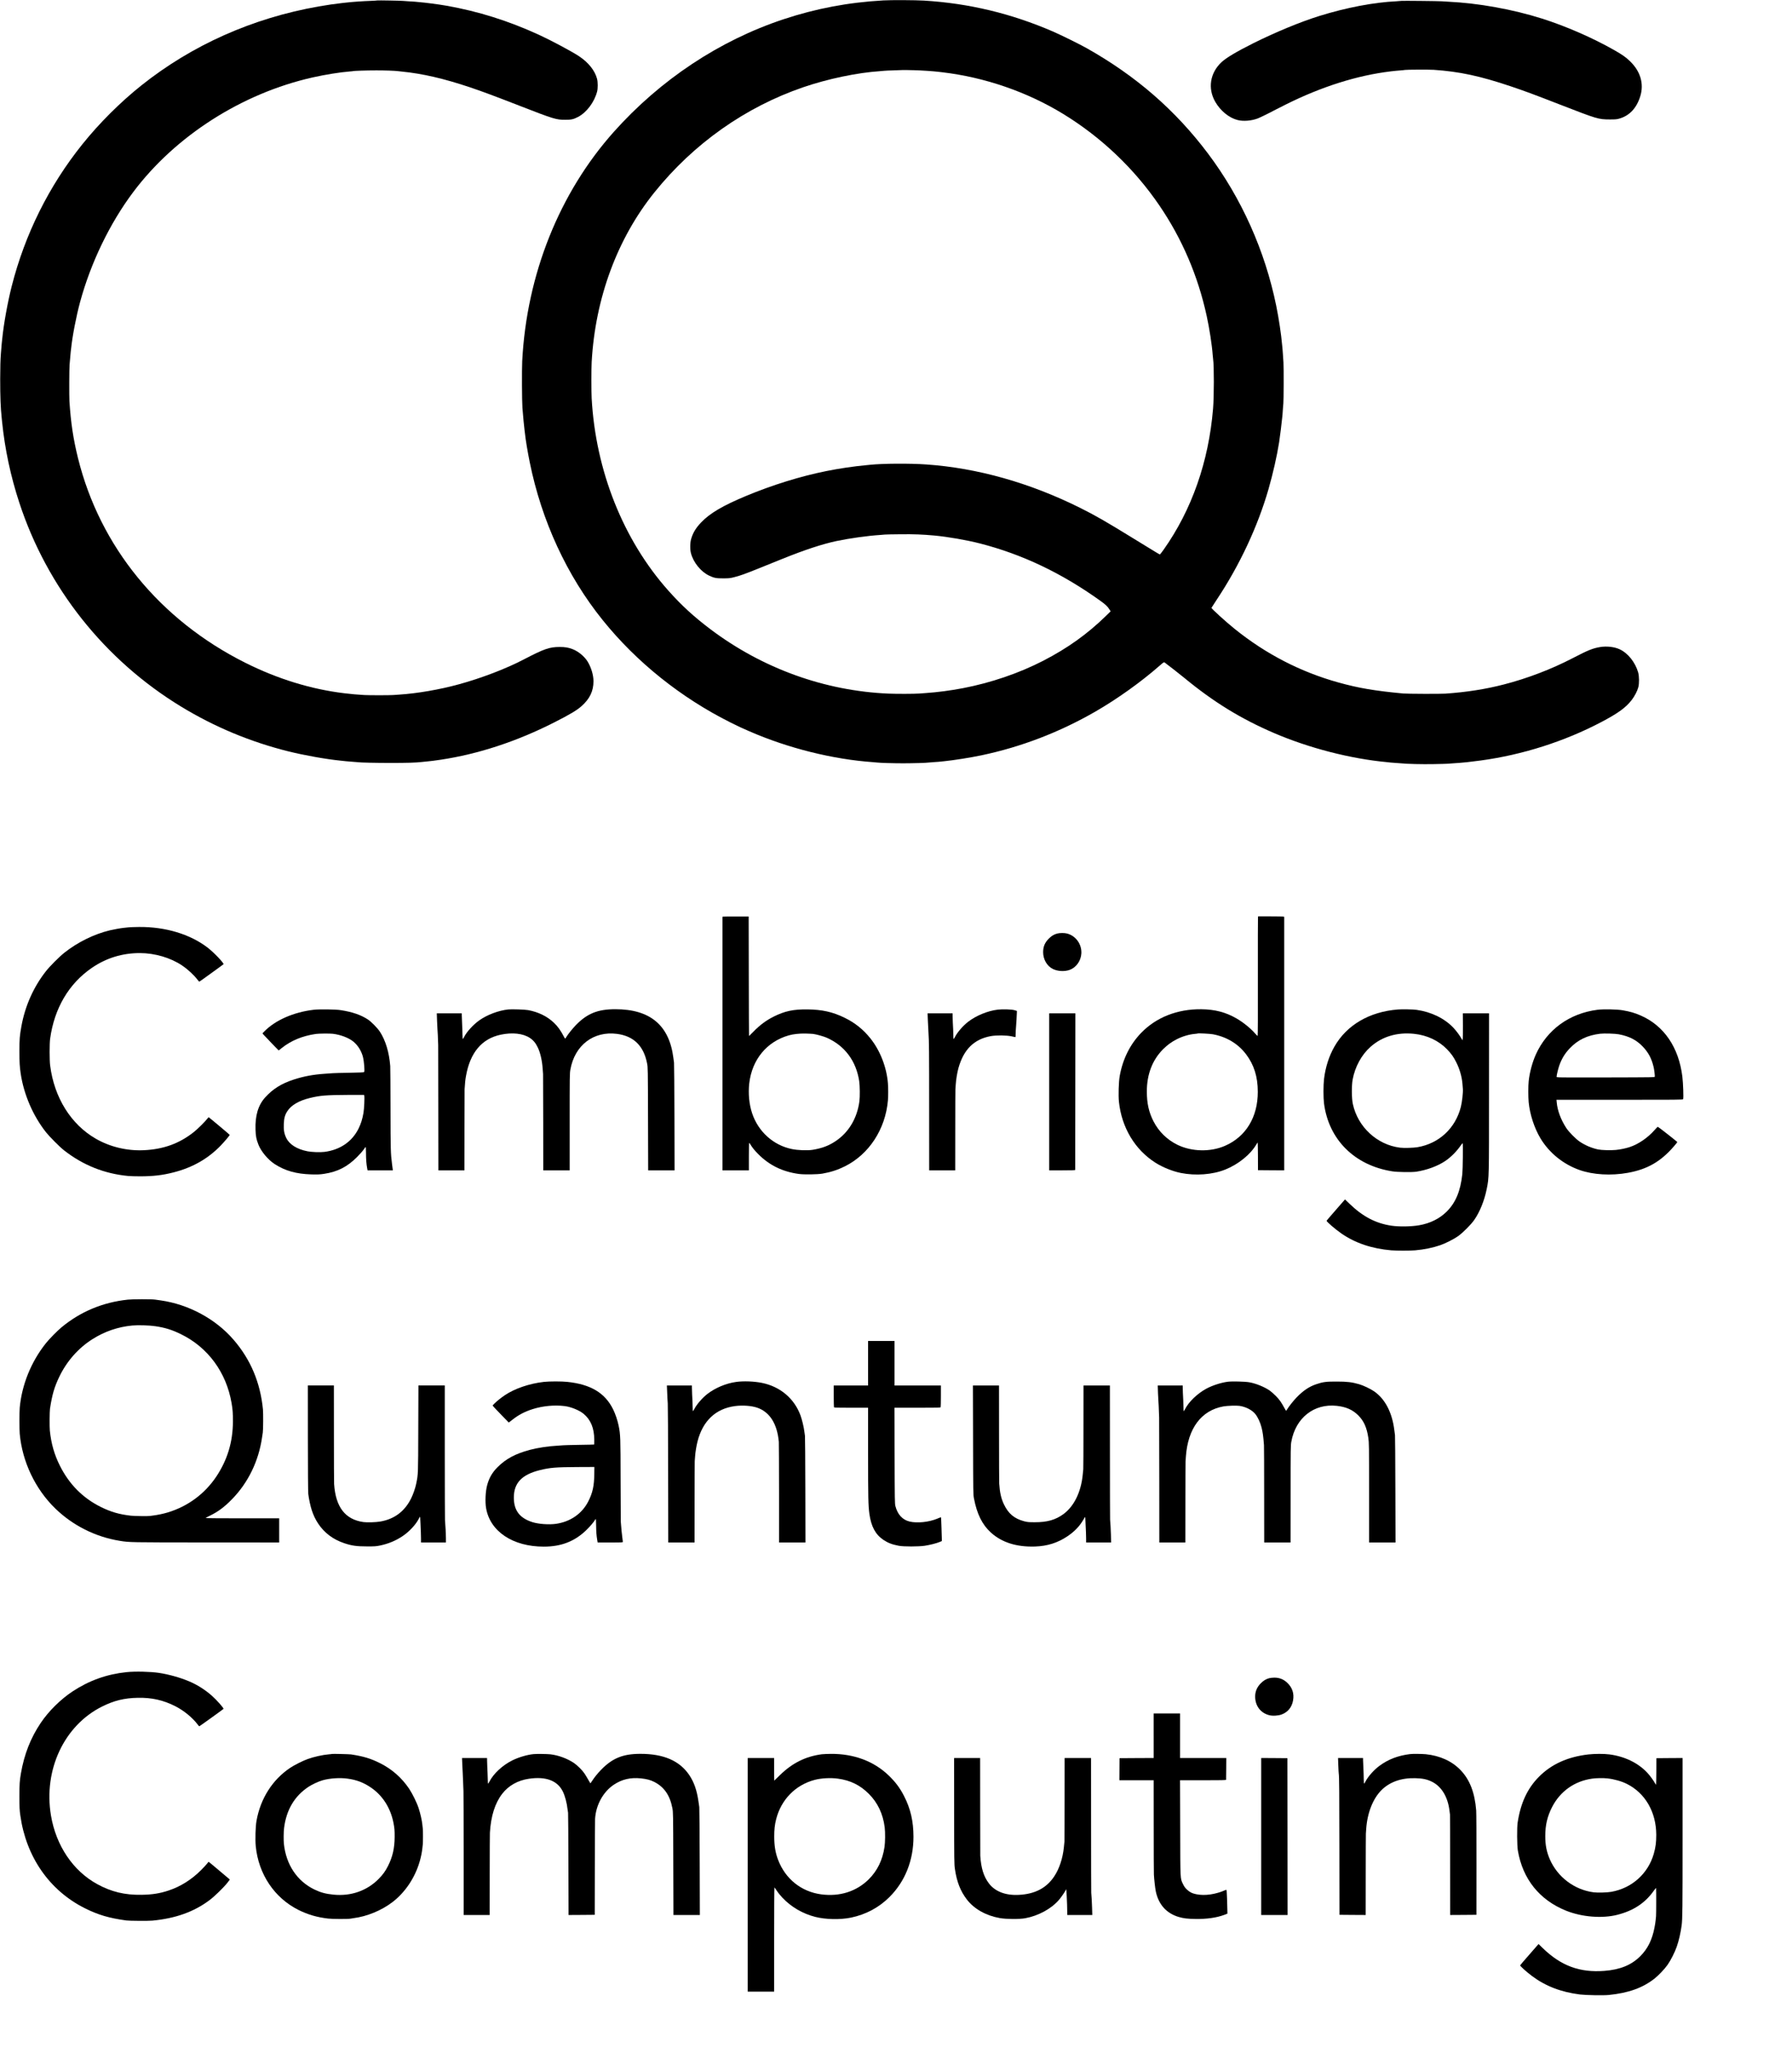 <?xml version="1.0" standalone="no"?>
<!DOCTYPE svg PUBLIC "-//W3C//DTD SVG 20010904//EN"
 "http://www.w3.org/TR/2001/REC-SVG-20010904/DTD/svg10.dtd">
<svg version="1.0" xmlns="http://www.w3.org/2000/svg"
 width="4750pt" height="5427pt" viewBox="0 0 4750 5427"
 preserveAspectRatio="xMidYMid meet">

<g transform="translate(0,5427) scale(0.1,-0.1)"
fill="#000000" stroke="none">
<path d="M23413 54259 c-925 -52 -1783 -214 -2643 -499 -1700 -563 -3266
-1602 -4501 -2985 -1445 -1620 -2309 -3782 -2427 -6075 -11 -228 -7 -1056 6
-1240 13 -175 50 -562 57 -595 2 -11 7 -47 10 -80 17 -165 67 -467 126 -760
314 -1554 986 -3009 1934 -4185 898 -1115 2076 -2058 3394 -2716 238 -118 258
-127 496 -231 1027 -448 2209 -742 3280 -818 44 -3 94 -8 110 -10 66 -9 434
-20 685 -20 249 0 647 12 673 20 7 2 62 6 122 10 61 4 126 8 145 10 19 3 85 9
145 15 261 27 700 96 985 156 1057 222 2074 612 3020 1157 582 335 1212 785
1703 1215 104 91 119 101 135 90 84 -61 414 -319 522 -408 780 -643 1504
-1087 2385 -1465 928 -398 2022 -679 2995 -770 36 -3 76 -8 90 -10 14 -2 72
-7 130 -10 58 -3 121 -8 140 -10 144 -17 570 -27 870 -21 190 3 356 8 370 10
14 2 77 7 140 10 108 6 277 20 380 31 143 16 155 18 360 45 1100 148 2221 505
3195 1018 450 237 649 382 807 586 76 99 147 235 174 336 27 101 25 292 -4
394 -78 270 -273 513 -494 614 -140 64 -338 86 -513 58 -196 -33 -321 -83
-725 -293 -570 -296 -1201 -537 -1825 -698 -492 -127 -985 -204 -1555 -244
-129 -9 -1008 -6 -1115 4 -758 71 -1176 142 -1715 291 -1005 279 -1924 753
-2750 1418 -239 192 -623 541 -618 561 2 5 69 109 149 230 602 908 1078 1926
1364 2919 117 408 223 876 280 1236 20 129 73 548 80 640 4 41 8 85 10 97 2
12 6 77 10 145 4 68 9 134 12 148 9 44 12 961 3 1085 -5 66 -11 167 -15 225
-3 58 -8 119 -10 135 -2 17 -7 62 -10 100 -26 295 -86 695 -156 1040 -297
1460 -922 2855 -1805 4031 -865 1152 -1911 2061 -3219 2797 -196 110 -685 351
-895 442 -1106 478 -2229 747 -3415 819 -230 14 -872 17 -1082 5z m812 -1849
c189 -4 507 -25 670 -45 17 -2 55 -6 85 -10 1125 -133 2246 -520 3200 -1103
1011 -618 1887 -1451 2552 -2427 601 -882 1022 -1864 1253 -2925 73 -334 141
-773 160 -1040 4 -47 8 -96 11 -110 26 -166 25 -988 -2 -1311 -117 -1405 -564
-2679 -1312 -3736 -48 -68 -92 -123 -97 -123 -12 0 -51 23 -705 425 -731 450
-1014 612 -1410 809 -1334 664 -2723 1056 -4080 1150 -432 30 -1154 26 -1485
-9 -22 -2 -67 -7 -100 -10 -327 -30 -712 -86 -1060 -156 -688 -138 -1435 -370
-2135 -662 -613 -256 -951 -455 -1181 -695 -145 -150 -224 -282 -271 -449 -28
-102 -30 -266 -4 -368 64 -247 261 -491 481 -596 132 -63 187 -74 375 -73 146
0 178 3 280 28 162 40 297 88 680 243 184 74 462 186 617 249 589 237 1042
386 1423 468 339 72 824 140 1165 162 50 3 104 7 120 10 17 3 201 6 410 8 365
4 588 -5 897 -33 365 -34 860 -120 1215 -211 1118 -287 2158 -781 3180 -1512
152 -109 200 -154 253 -240 l29 -46 -122 -119 c-495 -483 -1016 -855 -1662
-1189 -640 -330 -1388 -586 -2132 -728 -327 -63 -672 -108 -993 -130 -41 -3
-115 -9 -165 -12 -130 -10 -611 -11 -815 -2 -1691 72 -3340 668 -4715 1703
-445 335 -773 636 -1123 1030 -1192 1340 -1922 3168 -2029 5086 -10 173 -10
795 0 968 95 1692 678 3268 1661 4491 1043 1297 2412 2263 3951 2790 650 222
1429 385 2035 425 47 3 98 8 113 10 15 3 132 8 260 11 128 4 233 8 235 9 1 1
33 1 70 0 37 -2 135 -4 217 -5z"/>
<path d="M10000 54258 c-3 -3 -90 -8 -195 -12 -166 -5 -456 -25 -595 -41 -25
-3 -88 -10 -140 -15 -152 -16 -441 -58 -625 -91 -1752 -308 -3356 -1023 -4700
-2094 -556 -443 -1116 -1001 -1564 -1560 -884 -1102 -1520 -2381 -1871 -3760
-108 -425 -212 -999 -250 -1385 -6 -63 -13 -125 -15 -138 -2 -13 -12 -128 -21
-255 -13 -170 -18 -351 -19 -677 0 -473 11 -771 40 -1035 2 -22 7 -67 10 -100
73 -720 226 -1442 457 -2145 737 -2249 2261 -4169 4288 -5402 887 -540 1840
-937 2855 -1189 419 -104 996 -206 1380 -244 33 -4 96 -10 140 -15 44 -5 130
-12 190 -16 61 -3 118 -8 128 -10 53 -10 469 -19 862 -19 442 0 656 6 825 25
47 5 112 12 145 15 132 13 168 18 360 46 989 148 2011 483 3000 985 416 211
603 322 726 431 221 195 320 401 320 663 0 162 -58 359 -153 517 -81 136 -247
274 -398 332 -113 44 -200 59 -345 59 -270 0 -411 -49 -960 -335 -466 -243
-1107 -488 -1706 -653 -517 -142 -1110 -244 -1594 -275 -49 -3 -121 -8 -159
-11 -95 -7 -628 -7 -756 0 -201 12 -329 23 -530 47 -883 106 -1771 379 -2628
808 -2267 1135 -3855 3078 -4436 5427 -125 508 -188 924 -226 1504 -8 126 -5
891 4 965 3 22 10 104 16 183 6 78 13 150 14 160 2 9 7 49 11 87 32 322 136
858 237 1230 284 1045 788 2088 1410 2917 1118 1489 2883 2616 4758 3037 334
75 730 138 975 157 50 3 93 8 96 10 15 8 364 19 614 19 241 0 476 -8 575 -20
19 -3 60 -7 90 -10 560 -55 1129 -187 1830 -423 329 -111 629 -223 1295 -482
916 -356 977 -375 1220 -374 160 0 214 12 336 75 227 118 432 390 506 672 22
83 21 252 -1 337 -57 220 -228 434 -481 602 -190 125 -736 417 -1052 562 -816
375 -1623 628 -2463 775 -218 38 -547 81 -730 96 -41 3 -88 8 -105 10 -16 2
-88 7 -160 10 -71 4 -141 9 -155 11 -39 6 -674 17 -680 12z"/>
<path d="M37150 54247 c-3 -2 -66 -7 -140 -11 -596 -28 -1327 -168 -2035 -388
-494 -153 -1170 -432 -1755 -724 -439 -220 -712 -382 -840 -500 -305 -283
-372 -695 -169 -1049 137 -240 368 -429 593 -485 154 -39 366 -22 538 43 62
24 332 156 424 208 21 12 158 81 304 154 955 478 1904 778 2800 885 91 11 208
22 260 25 52 4 102 9 110 12 27 8 642 11 765 3 680 -46 1233 -165 2045 -439
368 -124 575 -200 1305 -484 990 -384 1015 -391 1315 -392 154 0 185 3 255 23
270 78 457 279 554 594 101 330 4 658 -272 925 -114 110 -205 174 -422 297
-568 323 -1279 633 -1910 833 -777 246 -1688 410 -2485 448 -74 4 -153 9 -175
11 -59 6 -1059 16 -1065 11z"/>
<path d="M19178 29983 l-28 -4 0 -3360 0 -3359 350 0 350 0 0 365 c0 201 3
365 8 364 4 0 32 -39 62 -87 36 -57 97 -129 175 -208 297 -300 646 -470 1080
-529 144 -19 491 -14 625 9 221 38 402 97 595 193 640 318 1075 984 1141 1748
9 104 9 336 0 450 -35 432 -206 869 -466 1194 -190 237 -411 413 -685 546
-314 153 -591 215 -980 220 -373 5 -605 -44 -901 -193 -199 -100 -364 -223
-537 -401 -60 -61 -110 -111 -113 -111 -2 0 -5 712 -6 1583 l-3 1582 -320 1
c-176 1 -332 -1 -347 -3z m2377 -3108 c97 -14 276 -64 362 -102 475 -210 778
-617 858 -1151 18 -124 21 -413 5 -532 -60 -451 -284 -825 -631 -1056 -185
-123 -354 -187 -604 -229 -139 -23 -396 -14 -558 20 -489 101 -888 461 -1050
946 -80 237 -107 525 -77 794 73 629 464 1105 1045 1271 121 35 282 52 445 49
85 -2 178 -7 205 -10z"/>
<path d="M33345 29968 c-3 -13 -4 -726 -3 -1586 2 -1037 0 -1562 -7 -1561 -5
0 -35 29 -65 64 -118 137 -315 297 -497 402 -283 163 -570 238 -930 242 -636
7 -1199 -215 -1599 -631 -293 -304 -485 -693 -565 -1143 -27 -153 -37 -511
-20 -678 73 -685 425 -1271 970 -1616 189 -120 455 -227 671 -270 393 -78 839
-45 1175 89 350 139 674 402 830 673 15 26 30 46 32 43 3 -3 6 -168 7 -368 l1
-363 348 -3 347 -2 0 3359 0 3359 -31 6 c-17 3 -173 6 -345 6 l-314 0 -5 -22z
m-1196 -3102 c365 -68 669 -251 880 -530 211 -279 311 -596 311 -994 2 -670
-316 -1192 -872 -1433 -382 -166 -877 -156 -1253 26 -276 133 -499 351 -639
623 -124 243 -176 476 -177 787 -1 457 147 841 431 1125 114 114 224 193 362
264 156 79 328 129 488 143 36 3 67 7 69 10 11 9 324 -7 400 -21z"/>
<path d="M3405 29699 c-38 -4 -97 -10 -130 -14 -79 -8 -256 -40 -363 -65 -415
-99 -855 -315 -1204 -592 -134 -106 -383 -355 -487 -487 -331 -419 -557 -925
-654 -1466 -45 -248 -52 -335 -52 -645 0 -322 6 -418 35 -615 85 -554 326
-1110 669 -1545 100 -125 363 -389 479 -480 506 -395 1069 -619 1702 -679 52
-5 196 -9 320 -9 344 1 584 29 876 103 505 128 917 362 1255 713 96 99 240
269 238 282 0 6 -546 464 -557 467 -4 1 -23 -19 -42 -44 -53 -72 -255 -271
-350 -346 -385 -306 -803 -458 -1325 -483 -446 -21 -895 86 -1273 303 -661
379 -1105 1090 -1213 1943 -18 140 -18 584 0 710 112 805 494 1454 1101 1872
381 263 811 396 1280 395 393 0 814 -124 1116 -328 154 -104 316 -254 412
-381 20 -27 40 -48 44 -48 7 0 138 93 498 355 74 54 139 101 144 106 24 21
-257 316 -422 442 -464 355 -1117 552 -1817 546 -115 -1 -241 -6 -280 -10z"/>
<path d="M28021 29534 c-84 -22 -150 -63 -221 -134 -106 -106 -150 -213 -150
-360 0 -189 101 -365 256 -443 125 -63 307 -74 443 -27 175 62 303 239 314
437 14 244 -146 467 -378 528 -73 19 -192 18 -264 -1z"/>
<path d="M8315 27515 c-532 -63 -1018 -276 -1309 -574 l-49 -50 26 -33 c15
-18 112 -120 215 -227 l189 -194 79 63 c251 200 552 324 909 375 79 11 362 13
445 4 206 -24 420 -105 545 -206 120 -98 215 -249 255 -406 31 -125 51 -374
32 -403 -5 -8 -128 -13 -392 -18 -212 -3 -407 -8 -435 -11 -27 -2 -122 -9
-210 -15 -315 -21 -565 -68 -835 -156 -323 -106 -548 -247 -750 -470 -187
-206 -270 -483 -257 -857 6 -175 20 -248 76 -393 70 -181 254 -402 431 -517
279 -180 571 -262 975 -274 170 -4 220 -2 335 15 359 54 616 186 875 446 72
72 150 161 175 198 25 37 48 68 53 68 4 0 7 -64 8 -142 1 -191 10 -309 31
-420 l11 -58 335 0 335 0 -6 48 c-3 26 -11 81 -16 122 -36 278 -38 366 -40
1468 -1 579 -4 1085 -7 1125 -29 367 -124 680 -275 912 -63 96 -229 265 -319
324 -186 121 -405 197 -717 246 -134 22 -569 28 -718 10z m1341 -2281 c11 -42
-4 -350 -21 -449 -31 -175 -66 -285 -132 -420 -172 -347 -494 -565 -906 -616
-112 -14 -331 -6 -445 16 -280 54 -482 181 -565 355 -55 116 -71 207 -64 369
5 152 29 238 92 337 103 161 311 283 605 353 271 65 419 77 1002 80 l428 1 6
-26z"/>
<path d="M13475 27524 c-261 -28 -562 -141 -773 -291 -162 -116 -333 -304
-400 -440 -15 -29 -30 -53 -34 -53 -4 0 -8 46 -9 103 -1 56 -3 134 -5 172 -7
140 -13 311 -14 358 l0 47 -331 0 -331 0 7 -202 c4 -112 9 -206 10 -209 4 -6
16 -284 20 -434 1 -49 2 -816 3 -1702 l2 -1613 345 0 345 0 2 1060 c1 583 2
1073 3 1089 10 164 19 252 36 346 109 623 419 994 922 1100 309 65 593 33 772
-86 93 -62 153 -135 210 -253 68 -140 116 -352 130 -572 4 -54 8 -115 10 -134
1 -19 3 -601 4 -1292 l1 -1258 350 0 350 0 0 1284 c0 1210 1 1289 19 1387 116
646 616 1027 1238 945 441 -58 705 -318 795 -781 21 -109 22 -128 25 -1472 l4
-1363 350 0 350 0 -4 1408 c-2 774 -7 1425 -11 1447 -3 22 -11 78 -17 125
-109 866 -616 1290 -1541 1290 -464 0 -748 -115 -1049 -427 -89 -92 -210 -245
-254 -320 -11 -18 -22 -33 -25 -33 -3 0 -15 20 -28 44 -100 188 -163 275 -274
381 -174 166 -409 281 -678 331 -83 16 -434 27 -525 18z"/>
<path d="M26451 27519 c-270 -32 -573 -156 -790 -323 -134 -104 -279 -270
-346 -398 -16 -32 -33 -58 -37 -58 -5 0 -8 48 -9 108 -1 59 -2 127 -4 152 -6
74 -14 291 -15 358 l0 62 -331 0 -332 0 7 -172 c3 -95 11 -240 16 -323 17
-255 19 -451 19 -2082 l1 -1583 345 0 345 0 1 1063 c0 584 2 1073 4 1087 2 14
6 70 9 125 7 124 39 320 71 434 140 497 412 765 858 848 143 26 423 23 547 -5
110 -26 112 -26 109 -9 -3 13 11 282 16 307 3 15 16 259 19 334 l1 40 -60 19
c-72 23 -312 31 -444 16z"/>
<path d="M37055 27523 c-757 -60 -1359 -412 -1685 -986 -143 -251 -237 -545
-274 -854 -20 -170 -20 -497 -1 -648 124 -961 810 -1643 1810 -1801 140 -22
521 -27 640 -9 276 43 559 147 756 278 157 104 312 260 428 430 17 26 36 47
41 47 12 0 5 -686 -9 -820 -48 -447 -175 -754 -411 -990 -189 -189 -443 -315
-735 -365 -220 -37 -528 -41 -735 -11 -417 63 -760 243 -1115 587 l-113 109
-241 -276 c-133 -152 -244 -281 -247 -288 -8 -22 225 -223 391 -338 366 -254
808 -403 1325 -447 134 -11 506 -11 630 0 238 21 469 68 663 135 141 48 363
161 477 241 122 87 336 301 423 423 150 213 274 519 336 830 61 309 60 252 60
2553 l1 2097 -347 0 -348 0 2 -321 c1 -177 -1 -338 -6 -358 l-7 -36 -19 35
c-38 74 -142 216 -214 292 -237 253 -588 425 -981 481 -85 13 -387 19 -495 10z
m425 -645 c346 -35 654 -180 878 -412 110 -114 172 -201 242 -341 90 -176 151
-389 165 -575 3 -41 8 -102 11 -135 7 -92 -21 -346 -54 -475 -144 -565 -577
-968 -1147 -1066 -109 -19 -362 -26 -465 -13 -610 77 -1119 548 -1251 1159
-32 143 -34 491 -5 645 63 341 237 658 474 868 307 273 704 391 1152 345z"/>
<path d="M42345 27515 c-744 -95 -1337 -525 -1635 -1185 -93 -208 -164 -471
-189 -702 -14 -124 -14 -421 -1 -561 31 -322 148 -683 311 -956 232 -387 603
-688 1038 -842 357 -126 838 -154 1281 -74 516 93 872 298 1221 703 49 56 89
106 89 111 0 10 -505 406 -518 406 -4 0 -41 -37 -81 -83 -184 -209 -430 -378
-663 -455 -102 -34 -252 -65 -368 -76 -132 -13 -380 -6 -470 13 -173 37 -344
110 -490 209 -107 74 -284 253 -355 362 -140 214 -232 459 -251 671 l-7 74
1676 0 c1518 0 1675 1 1681 16 14 36 1 420 -20 594 -94 779 -488 1356 -1109
1625 -158 68 -266 100 -470 136 -146 27 -511 34 -670 14z m565 -650 c275 -52
465 -149 632 -323 150 -156 235 -315 288 -537 17 -69 33 -196 34 -260 0 -20
-7 -20 -1302 -23 -1301 -2 -1302 -2 -1302 18 0 39 42 215 72 299 64 181 149
320 278 455 216 226 465 345 806 386 106 12 397 4 494 -15z"/>
<path d="M27810 25340 l0 -2080 345 0 c269 0 345 3 345 13 0 6 1 942 3 2080
l2 2067 -347 0 -348 0 0 -2080z"/>
<path d="M3385 19834 c-660 -70 -1252 -317 -1752 -731 -117 -97 -321 -304
-416 -423 -390 -488 -638 -1098 -694 -1710 -10 -110 -10 -580 0 -689 68 -742
410 -1462 940 -1978 466 -453 1064 -754 1712 -859 254 -42 272 -42 2288 -43
l1937 -1 0 320 0 320 -975 0 c-536 0 -975 3 -975 8 1 4 53 33 118 64 217 106
382 229 583 436 425 434 702 1003 794 1627 9 61 18 124 21 140 11 60 13 512 4
610 -70 714 -327 1324 -779 1847 -475 551 -1191 937 -1931 1042 -58 8 -125 18
-150 21 -96 14 -594 13 -725 -1z m732 -703 c261 -39 441 -95 678 -211 717
-349 1205 -1013 1344 -1830 29 -167 36 -271 35 -490 -2 -534 -146 -1010 -438
-1450 -308 -461 -755 -792 -1290 -954 -112 -34 -277 -69 -391 -82 -33 -3 -69
-8 -80 -11 -42 -8 -414 -4 -505 7 -309 35 -530 99 -795 230 -479 237 -841 601
-1089 1097 -147 294 -230 586 -265 928 -10 93 -7 510 4 580 59 381 116 575
250 853 197 408 507 758 878 991 324 204 674 324 1052 360 153 14 454 6 612
-18z"/>
<path d="M23010 18150 l0 -590 -455 0 -455 0 0 -279 c0 -154 3 -286 6 -295 5
-14 55 -16 455 -16 l449 0 0 -1192 c0 -1181 5 -1409 35 -1622 47 -334 161
-545 370 -686 121 -81 231 -123 408 -157 130 -25 524 -24 687 0 138 21 315 66
396 100 l59 25 -1 79 c0 43 -4 173 -9 288 -4 116 -9 223 -9 238 -1 32 2 32
-103 -12 -218 -91 -530 -124 -732 -76 -189 45 -320 187 -377 410 -16 65 -18
159 -21 1338 l-4 1267 609 0 c547 0 610 2 616 16 3 9 6 141 6 295 l0 279 -615
0 -615 0 0 590 0 590 -350 0 -350 0 0 -590z"/>
<path d="M14415 17655 c-382 -44 -768 -175 -1031 -351 -98 -65 -223 -165 -283
-227 l-44 -46 26 -33 c15 -18 111 -120 215 -227 l188 -193 98 76 c167 131 327
214 535 280 269 85 580 114 851 80 165 -21 382 -109 495 -201 192 -156 286
-382 287 -690 1 -68 -1 -125 -3 -127 -2 -2 -179 -6 -394 -9 -214 -4 -403 -8
-420 -11 -16 -3 -86 -7 -155 -11 -247 -13 -532 -56 -740 -112 -384 -104 -630
-236 -853 -459 -141 -141 -224 -287 -275 -479 -44 -165 -56 -442 -27 -607 107
-617 710 -1018 1530 -1018 459 0 818 139 1125 437 93 89 207 223 239 281 5 9
12 15 15 12 2 -3 6 -77 7 -165 2 -170 10 -274 29 -386 l12 -69 334 0 c311 0
334 1 334 18 0 9 -6 60 -14 112 -13 86 -30 267 -41 425 -2 33 -4 535 -5 1115
-2 1118 -4 1189 -51 1420 -29 144 -87 317 -148 439 -214 434 -592 660 -1210
726 -156 17 -479 16 -626 0z m1338 -2431 c-3 -322 -43 -506 -159 -734 -166
-327 -473 -540 -859 -596 -184 -26 -464 -6 -625 46 -339 109 -490 311 -490
652 1 387 214 609 697 727 267 65 415 77 993 80 l445 2 -2 -177z"/>
<path d="M19512 17654 c-269 -38 -549 -155 -761 -318 -134 -104 -279 -270
-346 -398 -16 -32 -33 -58 -37 -58 -5 0 -8 55 -9 123 0 67 -2 133 -4 147 -4
27 -14 284 -15 363 l0 47 -331 0 -332 0 8 -192 c4 -106 10 -233 15 -283 4 -49
9 -882 10 -1850 2 -968 3 -1777 3 -1797 l1 -38 348 0 348 0 1 1058 c1 581 2
1075 4 1097 2 22 6 81 10 132 7 108 35 275 64 390 140 546 481 868 991 937
203 27 439 10 593 -43 332 -115 529 -429 571 -906 3 -33 5 -646 6 -1362 l0
-1303 350 0 350 0 -3 1398 c-2 768 -6 1411 -10 1427 -3 17 -11 71 -17 120 -13
111 -62 313 -100 418 -165 452 -539 768 -1025 866 -210 42 -487 52 -683 25z"/>
<path d="M32542 17659 c-179 -24 -407 -98 -567 -184 -235 -127 -471 -354 -563
-542 -15 -29 -30 -53 -34 -53 -4 0 -8 44 -8 98 0 53 -3 140 -6 192 -9 170 -12
234 -13 313 l-1 77 -331 0 -331 0 7 -207 c4 -115 9 -211 11 -214 3 -5 10 -174
19 -429 1 -52 3 -818 4 -1702 l1 -1608 345 0 345 0 1 1058 c1 581 2 1071 4
1088 1 17 5 75 9 130 53 749 409 1225 996 1330 103 18 342 26 426 14 171 -26
335 -111 420 -219 66 -82 129 -219 163 -351 33 -130 47 -233 65 -470 3 -30 5
-623 5 -1317 l1 -1263 350 0 349 0 1 1283 c0 1214 1 1288 19 1387 114 632 600
1016 1203 951 249 -27 423 -104 574 -255 146 -147 224 -322 264 -593 19 -133
20 -185 20 -1455 l0 -1318 351 0 350 0 -4 1408 c-2 774 -6 1421 -10 1437 -3
17 -11 73 -17 125 -56 470 -243 831 -535 1034 -95 66 -290 159 -400 190 -192
55 -319 70 -590 70 -283 1 -364 -9 -544 -70 -189 -63 -345 -168 -522 -350 -89
-93 -210 -246 -254 -321 -11 -18 -22 -33 -25 -33 -3 0 -18 24 -33 53 -97 178
-144 245 -242 343 -55 55 -128 119 -162 142 -145 98 -360 185 -538 217 -108
20 -463 29 -573 14z"/>
<path d="M8161 16168 c0 -812 5 -1428 10 -1478 15 -132 57 -325 94 -438 48
-142 95 -239 169 -352 165 -248 395 -420 694 -520 194 -65 327 -84 597 -84
205 -1 243 2 345 23 222 46 415 126 596 246 177 118 348 299 430 455 16 30 30
57 32 59 9 15 13 -27 18 -185 3 -98 7 -195 9 -214 2 -19 4 -90 4 -157 l1 -123
330 0 330 0 0 113 c0 103 -13 356 -25 482 -2 28 -5 841 -5 1808 l0 1757 -350
0 -349 0 -4 -1147 c-3 -1222 -3 -1200 -53 -1448 -24 -119 -78 -277 -133 -390
-170 -348 -444 -555 -821 -620 -115 -20 -349 -27 -445 -14 -484 67 -738 395
-779 1009 -3 36 -5 638 -5 1338 l-1 1272 -345 0 -345 0 1 -1392z"/>
<path d="M25793 16118 c3 -1436 3 -1444 25 -1558 78 -406 219 -690 446 -896
291 -263 681 -387 1171 -371 325 11 600 97 860 272 186 125 321 265 421 438
25 43 47 77 49 75 2 -1 7 -86 10 -188 4 -102 9 -198 10 -215 2 -16 3 -85 4
-152 l1 -123 332 0 331 0 -6 203 c-6 184 -12 293 -22 402 -2 22 -4 831 -4
1798 l-1 1757 -350 0 -350 0 -1 -1087 c0 -599 -2 -1108 -5 -1133 -2 -25 -9
-92 -15 -150 -45 -452 -229 -828 -504 -1033 -212 -157 -434 -221 -765 -220
-167 0 -195 3 -285 26 -258 68 -417 201 -534 447 -74 155 -110 315 -125 550
-3 36 -5 635 -5 1333 l-1 1267 -345 0 -346 0 4 -1442z"/>
<path d="M3355 9965 c-522 -54 -991 -221 -1430 -510 -317 -209 -636 -524 -845
-835 -268 -398 -438 -831 -525 -1335 -35 -207 -40 -275 -40 -610 0 -297 3
-360 23 -503 152 -1101 773 -1994 1712 -2463 352 -176 643 -262 1100 -324 78
-11 591 -14 690 -4 615 59 1101 233 1513 542 137 102 388 348 481 469 l58 77
-28 25 c-16 13 -141 119 -279 235 -137 116 -252 211 -255 211 -3 -1 -21 -22
-40 -48 -19 -25 -91 -103 -160 -172 -250 -251 -541 -434 -857 -540 -234 -78
-435 -110 -718 -115 -446 -8 -807 79 -1180 284 -640 351 -1090 1020 -1224
1817 -203 1210 350 2387 1356 2888 314 157 593 225 948 231 368 7 674 -62 990
-222 228 -116 456 -302 594 -485 19 -27 39 -48 44 -48 7 0 616 437 641 461 16
14 -175 231 -307 348 -176 156 -387 290 -599 380 -238 101 -541 186 -803 226
-229 34 -628 44 -860 20z"/>
<path d="M33641 9804 c-84 -22 -150 -63 -222 -135 -99 -99 -149 -216 -149
-350 0 -246 141 -434 370 -494 93 -25 241 -16 334 19 165 62 270 192 301 372
32 183 -19 339 -153 466 -98 94 -211 138 -346 137 -45 0 -105 -7 -135 -15z"/>
<path d="M30580 8280 l0 -590 -452 -2 -453 -3 -2 -292 -2 -293 455 0 454 0 1
-1202 c0 -662 2 -1246 5 -1298 7 -130 33 -361 50 -442 73 -352 285 -587 614
-682 126 -36 226 -48 435 -51 303 -5 559 32 765 108 l85 32 -1 70 c-1 154 -16
531 -21 548 -2 10 -10 16 -16 13 -276 -121 -557 -163 -787 -116 -113 23 -171
52 -247 123 -49 46 -73 79 -103 141 -78 162 -73 79 -77 1494 l-4 1262 611 0
c481 0 610 3 610 13 0 6 1 139 3 295 l2 282 -612 0 -613 0 0 590 0 590 -350 0
-350 0 0 -590z"/>
<path d="M8800 7797 c-3 -2 -40 -7 -83 -10 -162 -13 -402 -66 -567 -127 -125
-45 -352 -159 -457 -230 -472 -315 -789 -815 -894 -1405 -27 -151 -37 -496
-20 -671 72 -739 493 -1369 1129 -1688 247 -124 496 -197 791 -231 110 -13
528 -14 591 -2 14 3 48 8 75 12 362 46 744 203 1037 426 337 257 599 648 723
1079 35 122 60 247 70 345 3 33 8 77 11 98 7 48 8 397 0 434 -3 15 -8 60 -11
98 -10 106 -52 294 -98 434 -46 143 -164 383 -250 513 -196 293 -459 524 -772
680 -249 125 -442 183 -770 233 -48 7 -499 18 -505 12z m406 -653 c238 -31
425 -101 620 -233 312 -209 524 -539 603 -936 28 -145 33 -201 32 -378 -2
-296 -53 -521 -173 -762 -71 -142 -138 -235 -253 -351 -311 -314 -736 -461
-1195 -415 -209 21 -341 57 -505 136 -460 222 -751 657 -810 1210 -10 94 -8
321 5 420 60 480 277 847 647 1091 103 68 268 144 380 175 190 53 449 70 649
43z"/>
<path d="M14145 7793 c-171 -16 -401 -84 -570 -169 -256 -128 -489 -344 -600
-556 -16 -32 -33 -58 -37 -58 -5 0 -8 39 -8 88 -1 48 -3 132 -6 187 -2 55 -6
136 -8 180 -3 44 -5 113 -5 153 l-1 72 -331 0 -332 0 8 -197 c4 -108 9 -206
11 -217 2 -12 6 -106 9 -211 3 -104 8 -219 10 -255 2 -36 5 -788 5 -1672 l0
-1608 345 0 345 0 1 1058 c0 581 3 1086 5 1122 26 439 134 783 325 1030 168
218 414 357 709 400 447 66 752 -47 896 -332 60 -118 112 -316 129 -483 4 -33
9 -71 13 -85 3 -14 7 -629 9 -1368 l4 -1342 347 2 347 3 2 1225 c1 674 4 1268
7 1320 23 367 215 715 498 903 214 143 445 196 718 167 149 -16 246 -41 345
-90 265 -132 421 -353 487 -695 21 -109 22 -128 25 -1472 l4 -1363 350 0 350
0 -4 1408 c-2 774 -7 1427 -11 1452 -4 25 -14 92 -22 150 -42 293 -115 504
-239 691 -256 384 -679 569 -1299 569 -465 0 -744 -114 -1047 -427 -93 -96
-182 -207 -244 -305 -17 -27 -32 -48 -35 -48 -3 0 -29 44 -59 98 -30 53 -76
129 -102 167 -55 82 -189 214 -274 272 -178 119 -415 207 -630 231 -79 9 -363
13 -440 5z"/>
<path d="M21786 7789 c-432 -56 -787 -233 -1116 -556 -79 -79 -146 -143 -147
-143 -2 0 -3 135 -3 300 l0 300 -350 0 -350 0 0 -3095 0 -3095 350 0 350 0 0
1380 c0 759 3 1380 8 1380 4 -1 32 -39 62 -87 30 -47 98 -131 149 -185 234
-246 534 -422 870 -508 271 -70 663 -78 946 -20 395 82 742 267 1021 545 415
413 638 973 637 1600 -1 411 -77 740 -249 1076 -109 214 -230 375 -408 546
-394 379 -923 576 -1531 572 -93 -1 -201 -6 -239 -10z m424 -646 c331 -45 591
-173 820 -403 234 -233 376 -532 420 -886 17 -130 14 -400 -5 -524 -52 -345
-188 -625 -414 -851 -327 -326 -774 -468 -1265 -402 -527 71 -947 407 -1141
913 -72 188 -103 374 -103 620 0 183 13 303 49 450 130 522 508 912 1019 1049
174 47 427 61 620 34z"/>
<path d="M37375 7793 c-319 -39 -580 -139 -815 -314 -144 -107 -294 -276 -365
-411 -16 -32 -33 -58 -37 -58 -5 0 -8 46 -9 103 -1 56 -3 131 -4 167 -7 128
-14 306 -15 358 l0 52 -331 0 -332 0 7 -195 c4 -107 9 -205 12 -217 12 -62 16
-524 17 -2063 l2 -1680 348 -3 347 -2 1 1057 c1 582 2 1076 4 1098 2 22 6 81
9 130 29 419 177 795 401 1020 219 220 527 330 900 320 201 -5 321 -32 455
-101 244 -127 406 -397 450 -752 6 -48 13 -98 15 -112 2 -14 4 -618 4 -1343
l1 -1317 348 2 347 3 1 1330 c1 732 -2 1377 -7 1435 -38 475 -170 816 -415
1070 -228 237 -547 382 -923 420 -96 9 -349 12 -416 3z"/>
<path d="M42100 7784 c-546 -63 -979 -259 -1310 -594 -304 -307 -484 -695
-562 -1210 -21 -135 -17 -608 5 -740 128 -757 573 -1312 1279 -1596 418 -168
956 -211 1358 -109 425 107 739 314 966 637 31 43 58 77 61 74 6 -5 5 -721 -1
-751 -2 -11 -7 -56 -10 -100 -4 -44 -18 -136 -32 -205 -63 -322 -180 -556
-374 -750 -236 -237 -536 -359 -958 -391 -648 -49 -1144 134 -1627 602 l-113
110 -241 -276 c-133 -151 -244 -281 -247 -289 -6 -16 170 -175 313 -282 362
-270 770 -426 1273 -490 157 -19 625 -28 765 -13 525 54 893 186 1210 433 107
85 265 250 347 366 82 115 194 337 243 480 58 168 103 364 130 565 22 169 25
430 25 2353 l0 2082 -347 -2 -348 -3 -1 -348 c-1 -191 -4 -351 -7 -353 -3 -3
-13 9 -23 28 -36 71 -141 214 -213 291 -243 258 -599 430 -1000 482 -144 19
-392 18 -561 -1z m510 -635 c178 -20 373 -75 512 -145 487 -243 778 -746 780
-1349 0 -204 -17 -333 -67 -507 -152 -525 -581 -908 -1125 -1004 -107 -19
-360 -26 -465 -13 -509 63 -961 404 -1166 878 -84 197 -119 372 -119 611 0
295 54 522 181 771 215 417 592 685 1059 752 110 16 302 19 410 6z"/>
<path d="M25291 6288 c1 -1323 2 -1411 20 -1535 49 -340 146 -589 316 -811
192 -251 507 -429 876 -494 168 -30 522 -32 672 -4 353 65 697 253 900 493 64
75 175 240 175 260 0 7 4 13 9 13 5 0 12 -87 17 -192 4 -106 8 -202 9 -213 1
-11 3 -77 3 -147 l2 -128 332 0 331 0 -6 198 c-6 177 -10 247 -22 392 -2 25
-4 838 -4 1808 l-1 1762 -350 0 -350 0 -1 -1087 c0 -599 -2 -1106 -4 -1128 -3
-22 -9 -89 -15 -150 -29 -292 -121 -569 -256 -772 -207 -310 -509 -468 -940
-490 -351 -18 -628 89 -791 304 -139 183 -208 404 -229 733 -1 19 -2 610 -3
1313 l-1 1277 -345 0 -345 0 1 -1402z"/>
<path d="M33430 5610 l0 -2080 350 0 350 0 -2 2078 -3 2077 -347 3 -348 2 0
-2080z"/>
</g>
</svg>
